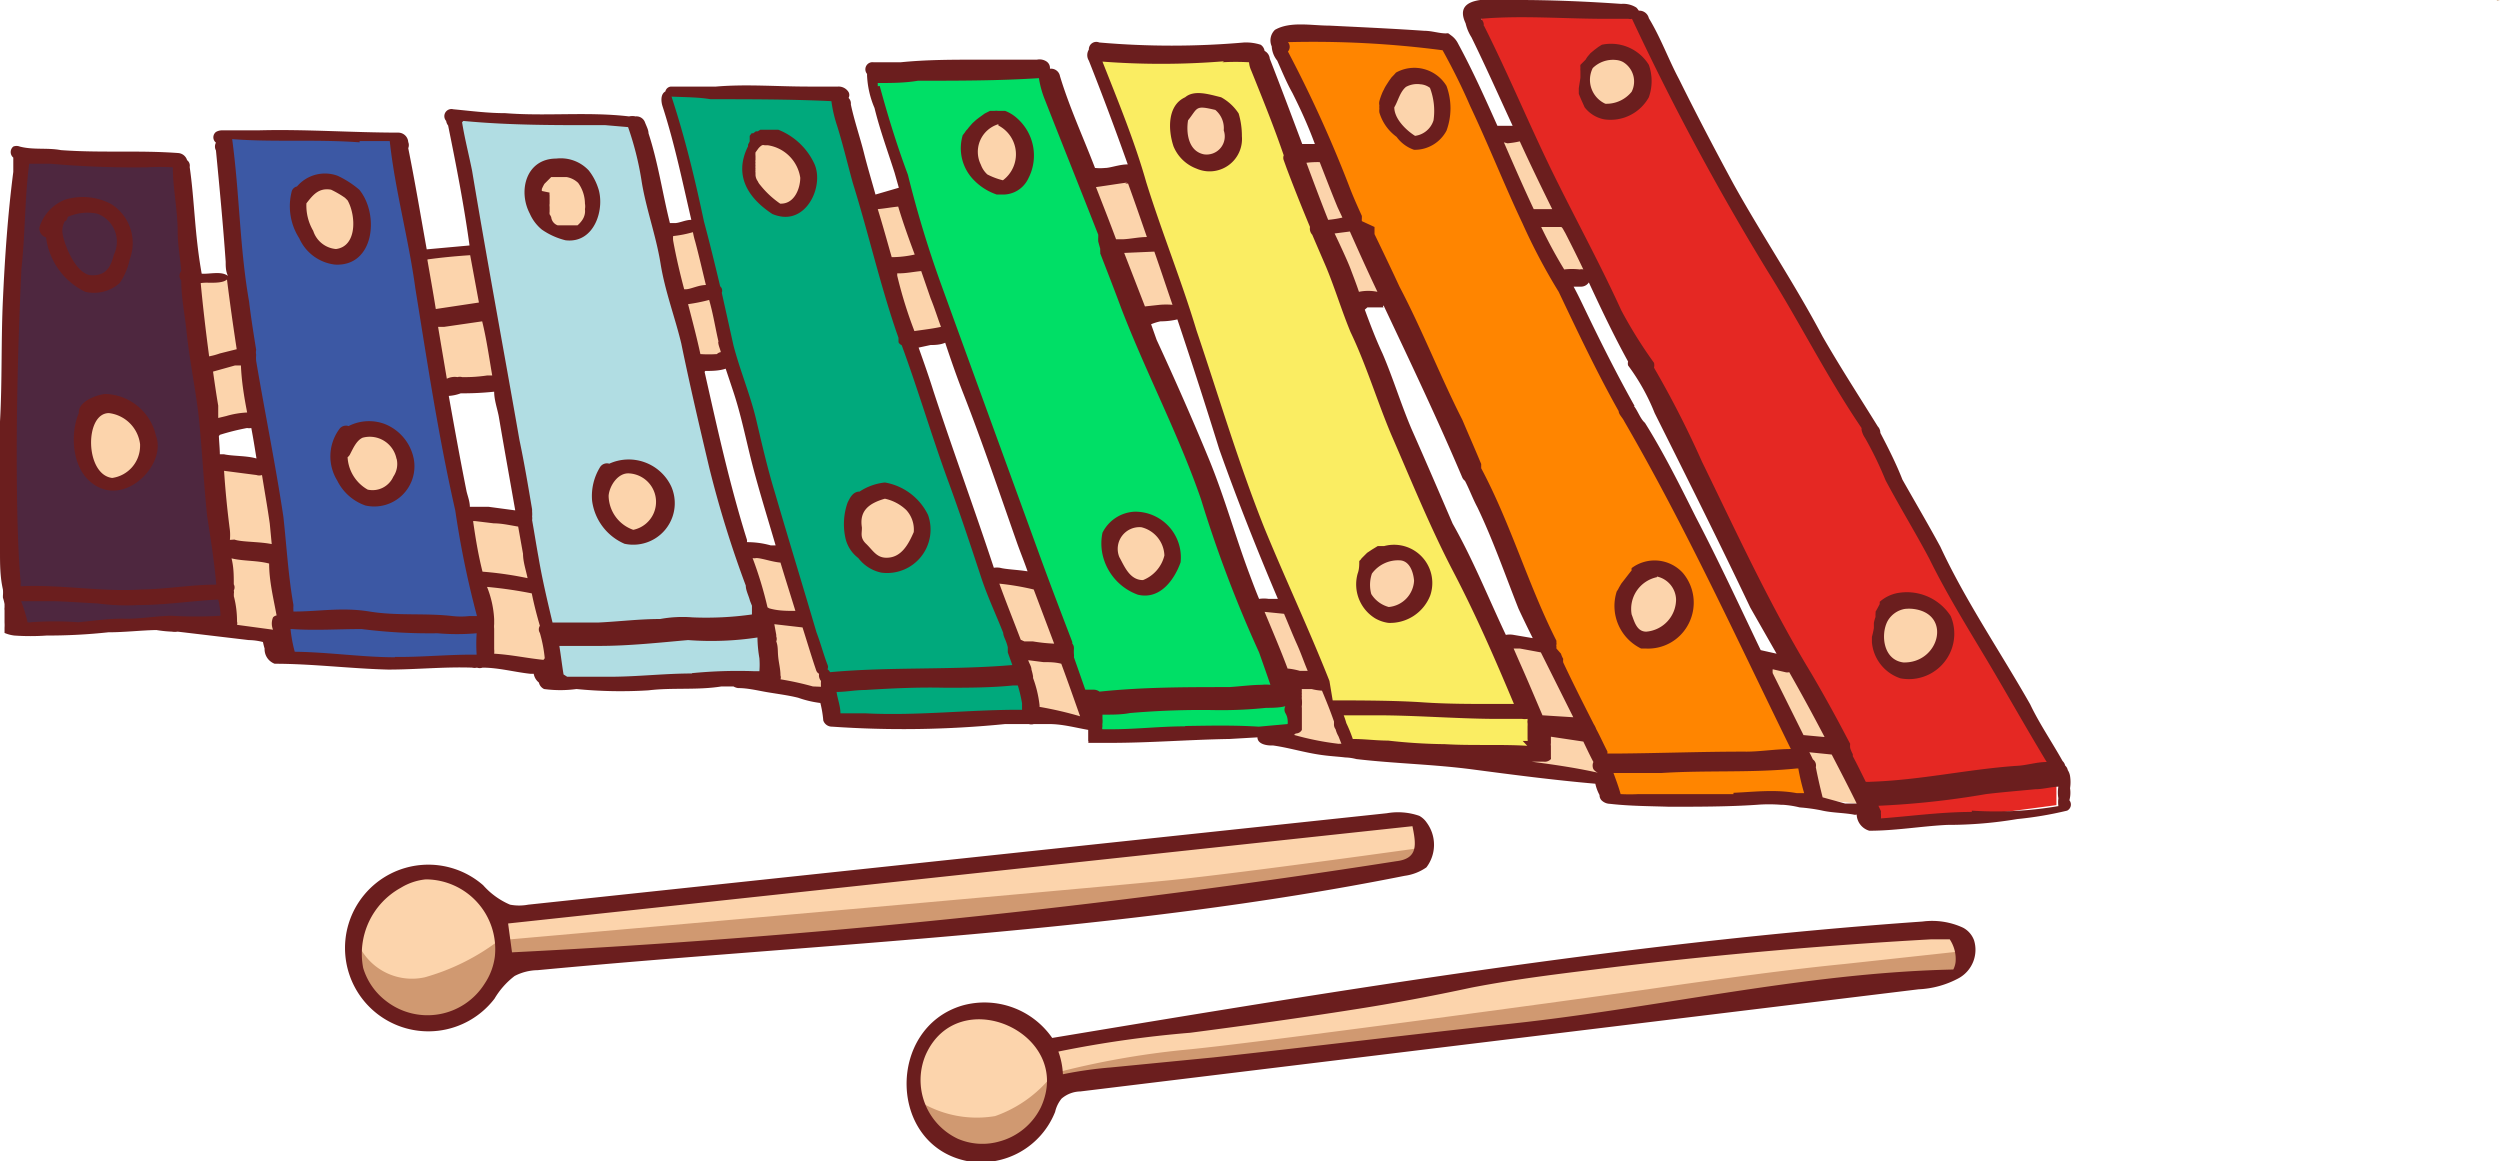 <svg xmlns="http://www.w3.org/2000/svg" viewBox="0 0 77.1 35.81"><defs><style>.cls-1{fill:#fcd4ac;}.cls-2{fill:#e52823;}.cls-3{fill:#ff8500;}.cls-4{fill:#faed62;}.cls-5{fill:#00df66;}.cls-6{fill:#00a97c;}.cls-7{fill:#b1dde3;}.cls-8{fill:#3c58a4;}.cls-9{fill:#4e273f;}.cls-10{fill:#b27e4c;}.cls-11{fill:#ceba9e;}.cls-12{fill:#6b1e1e;}.cls-13{fill:#d09971;}</style></defs><g id="Layer_2" data-name="Layer 2"><g id="Card"><path class="cls-1" d="M3.22,17.62l3.85,1.77,8.59,1s6.42.41,7.32.51,2.46.5,2.46.5,5.95.45,6.74.57a13.5,13.5,0,0,0,2.18.25c.71,0,4.82.24,5,.29s.41.45,1.24.54,6.72.81,7.67.81,6.75.62,7.32.72,2,.23,2,.23l-2.35-4.53s-8-.56-8.75-.59-8.94-1.16-8.94-1.16L23,16.9,12.86,15.47,5.19,14.11a2.52,2.52,0,0,1,1.64-.87c1.23-.23,6.4-1.29,7-1.36L23.12,11,31.81,10l5.53-.53L44.77,9l5.38-.69L47.47,3.84s-5.2,1-6.14.92-8.11.76-8.11.76l-7.13.85-7,.79-6.83.64-6.79.94Z"/><path class="cls-2" d="M45.67.53A9,9,0,0,1,47.89.3c1.64,0,2.63,0,2.63,0s3.49,7,4.3,8,5.06,9,5.06,9l3.54,6.25v1.28s-4.72.64-5.09.62a1.19,1.19,0,0,1-.55-.12l-.4-1.07-3.89-7.17s-6.63-13.39-7-14.19S45.67.53,45.67.53Z"/><path class="cls-3" d="M55.57,23.15l.22,1,.08.61s-4.52-.1-5.16-.07-1,0-1,0S48.67,21.61,48.3,21s-4.87-11-5.36-11.7-3.14-7-3.24-7.23-.3-1-.3-1a28.3,28.3,0,0,1,2.85,0l2.43.22s3.25,6.82,3.5,7.24,3.75,7.59,4.19,8.2S55.57,23.15,55.57,23.15Z"/><path class="cls-4" d="M47.59,23.26H44.68c-.64,0-3.14-.23-3.14-.23l-1-2.39s-1.68-4.38-1.94-4.87-2.78-7.83-3-8.61-1.9-5.47-1.9-5.47,2.29.08,3.14,0a10.16,10.16,0,0,1,1.77,0s2.77,6.85,3,7.55,5.62,12.67,5.62,12.67Z"/><path class="cls-5" d="M33.87,22.77l3.47-.19,2.55-.19-.27-1.31s-1.88-5.14-2.26-5.89-2.72-6.85-2.72-6.85L32.24,2.4l-.3-.3-5.07.3A14.31,14.31,0,0,0,27.52,5c.35.75,2.84,8.44,3.36,9.41s1.81,5,2.15,5.82S33.87,22.77,33.87,22.77Z"/><path class="cls-6" d="M25.55,21.1l.19,1.08s2.17.06,3.53,0S31.73,22,31.73,22l-.16-1.16s-1.33-4-1.64-4.69-2.36-7-2.51-7.5-1.65-5.75-1.65-5.75l-5.2.06s.64,3,.81,3.45,1.86,7,2,7.47,1.74,6.08,1.92,6.36A2.63,2.63,0,0,1,25.55,21.1Z"/><path class="cls-7" d="M23.83,20.86s-.36-2.2-.36-2.2-1.87-6.73-2.08-7.43-1.84-7.5-1.84-7.5L16,3.6c-.54,0-1.91-.07-1.91-.07s.28,2.2.44,3,1.25,6.7,1.42,7.42.66,4.53.87,5.17.36,2,.38,1.93,2.12.24,2.72.18S23.83,20.86,23.83,20.86Z"/><path class="cls-8" d="M14.89,20.47,15,18.85s-.78-3.65-.89-4.25-1.2-6.36-1.27-7.13-.59-3.31-.59-3.31H6.81S6.94,5.64,7,6.3a48.94,48.94,0,0,0,.62,5.11c.27.8.82,4.67,1,5.62a16.14,16.14,0,0,1,.2,2,4.22,4.22,0,0,0,0,.64s.19.53.19.53l3.75.28C13.4,20.57,14.89,20.47,14.89,20.47Z"/><path class="cls-9" d="M7.07,19.39a19.39,19.39,0,0,0-.24-2.19C6.68,16.56,6,10.12,6,9.35S5.54,5,5.54,5,2.4,5,1.86,4.9a8.52,8.52,0,0,0-1.2,0S.39,10.32.32,11.36s0,5.49,0,6.13a10.43,10.43,0,0,0,.32,1.69l.35.33s2.8-.25,3.86-.22Z"/><polygon class="cls-10" points="44.04 3.19 44.03 3.19 43.92 3.2 44.03 3.19 44.03 3.19 44.03 3.19 44.04 3.19"/><polygon class="cls-10" points="36.49 3.84 36.49 3.85 36.49 3.85 36.49 3.84"/><polygon class="cls-10" points="36.49 3.84 36.49 3.85 36.59 3.85 36.54 3.84 36.49 3.84"/><polygon class="cls-10" points="77 0 77 0.01 77 0.01 77 0"/><polygon class="cls-10" points="77.01 0 77 0.01 77.1 0 77.05 0 77.01 0"/><path class="cls-11" d="M75.13,16.66l0,0h0Z"/><path class="cls-11" d="M68.28,13.52a0,0,0,0,0,0,0h0Z"/><polygon class="cls-10" points="77 0 77 0.01 77 0.01 77 0"/><polygon class="cls-10" points="77.01 0 77 0.01 77.1 0 77.05 0 77.01 0"/><path class="cls-1" d="M2.81,12.63c-.39.4-.25,2.35.6,2.31s1.39-.72,1.07-1.46S3.31,12.12,2.81,12.63Z"/><path class="cls-1" d="M10.5,13.91c-.05.51.06,1.74,1,1.55s1.44-1.89.44-2.1S10.53,13.63,10.5,13.91Z"/><path class="cls-1" d="M9.18,6.08c-.37.55.57,2,1.31,1.83s.68-1.71.23-2A1.25,1.25,0,0,0,9.18,6.08Z"/><path class="cls-1" d="M16.63,5.46c-.23.45.49,2,1.14,1.7s.51-1.77,0-1.89S16.87,5,16.63,5.46Z"/><path class="cls-1" d="M18.94,14.6c-.58.65-.13,2.28.84,2s1-1.74.35-2S19.22,14.29,18.94,14.6Z"/><path class="cls-1" d="M26.34,15.74c-.14.5,0,1.67,1,1.66s1.63-.82,1-1.56-.93-.86-1.46-.6S26.34,15.74,26.34,15.74Z"/><path class="cls-1" d="M23,5.26c.15.5.71,1.43,1.42,1.11s.95-1,.49-1.48-.71-.86-1.27-.65S23,5.26,23,5.26Z"/><path class="cls-1" d="M29.88,4.84c.08.61.52,1.2,1.18.93s.56-2.2,0-2.11S29.82,4.44,29.88,4.84Z"/><path class="cls-1" d="M36.37,3.57c-.09.6.24,1.56.82,1.53a1,1,0,0,0,.89-1.26c-.23-.55-1.21-1-1.46-.65Z"/><path class="cls-1" d="M42.76,3.2c0,.44.43,1.49,1.16,1.16a1.22,1.22,0,0,0,.42-1.77c-.37-.35-.64-.19-1.11-.07S42.76,3.2,42.76,3.2Z"/><path class="cls-1" d="M48.83,2.29a.88.88,0,0,0,1,1.11A.92.92,0,0,0,50.48,2a1,1,0,0,0-1.19-.32A.7.7,0,0,0,48.83,2.29Z"/><path class="cls-1" d="M57.94,19.31c-.12.44-.16,1.35.82,1.33s1.56-.84,1.19-1.49a1.29,1.29,0,0,0-1.6-.47A.84.84,0,0,0,57.94,19.31Z"/><path class="cls-1" d="M50,18.73s0,1.23.81,1.09,1.47-1.3,1.15-1.81a.86.86,0,0,0-1.29-.21A2.14,2.14,0,0,0,50,18.73Z"/><path class="cls-1" d="M42.09,18.29c.16.4.69,1.08,1.36.58s.56-1.88-.39-1.8S42.09,18.29,42.09,18.29Z"/><path class="cls-1" d="M34.29,17.15c.25.4.52,1.15,1.21.91s.82-2-.08-2S34.29,17.15,34.29,17.15Z"/><path class="cls-12" d="M1.42,7.32A2.17,2.17,0,0,0,2.63,9a1.19,1.19,0,0,0,1.06-.27A2,2,0,0,0,4,8,1.42,1.42,0,0,0,3.44,6.3,1.87,1.87,0,0,0,2,6.16,1.34,1.34,0,0,0,1.22,7,.28.28,0,0,0,1.42,7.32Zm.6-.5a.21.21,0,0,0,.07-.13A1.49,1.49,0,0,1,3,6.59a.92.92,0,0,1,.51,1.27c-.09.35-.22.64-.68.63S2,7.62,1.93,7.21A.6.6,0,0,1,2,6.82Z"/><path class="cls-12" d="M2.43,12.74c-.29.67-.23,1.95.69,2.32s2-.79,1.69-1.62a1.65,1.65,0,0,0-1.57-1.29C2.92,12.19,2.41,12.4,2.43,12.74Zm1.89,1a1,1,0,0,1-.86,1c-.84-.1-.86-2-.1-2A1.1,1.1,0,0,1,4.32,13.7Z"/><path class="cls-12" d="M10.33,8.16c1.21.07,1.38-1.54.75-2.31a2.94,2.94,0,0,0-.67-.43,1.13,1.13,0,0,0-1.25.33A.22.22,0,0,0,9,5.89a1.83,1.83,0,0,0,.23,1.46A1.38,1.38,0,0,0,10.33,8.16ZM9.45,6.27c.19-.24.37-.49.76-.42a3,3,0,0,1,.43.25l.08.08c.26.46.3,1.42-.36,1.5a.81.81,0,0,1-.7-.56A1.54,1.54,0,0,1,9.45,6.27Z"/><path class="cls-12" d="M10.75,13.14a.25.25,0,0,0-.29.1,1.42,1.42,0,0,0-.06,1.58,1.53,1.53,0,0,0,.87.77,1.24,1.24,0,0,0,1.49-1.44,1.46,1.46,0,0,0-.91-1.08A1.39,1.39,0,0,0,10.75,13.14Zm1.48,1a.69.69,0,0,1-.1.56.7.7,0,0,1-.79.4,1.22,1.22,0,0,1-.62-1A.25.25,0,0,0,10.8,14a0,0,0,0,1,0,0c.09-.17.19-.41.38-.5A.84.84,0,0,1,12.23,14.16Z"/><path class="cls-12" d="M16.71,7.08a2.19,2.19,0,0,0,.73.33h0c.91.11,1.23-1,1-1.63a1.75,1.75,0,0,0-.28-.52,1.18,1.18,0,0,0-1-.37c-.94,0-1.19,1-.82,1.7A1.32,1.32,0,0,0,16.71,7.08Zm0-1.19s0,0,0-.06l0,0a1.19,1.19,0,0,1,.08-.16l0,0v0L17,5.46l.09,0h.26l.12,0a.69.69,0,0,1,.36.18,1.11,1.11,0,0,1,.21.64v0h0a.48.48,0,0,1,0,.17.5.5,0,0,1,0,.12.51.51,0,0,1-.1.24.86.86,0,0,1-.13.14l0,0-.06,0-.06,0h-.32l-.06,0-.05,0-.06,0,0,0,0,0A.3.3,0,0,1,17,6.7a.41.41,0,0,0-.05-.09h0a.3.3,0,0,1,0-.08l0-.06h0l0-.09a.36.36,0,0,1,0-.1l0-.12s0-.09,0-.14a.21.21,0,0,1,0-.08Z"/><path class="cls-12" d="M18.26,15.44a1.68,1.68,0,0,0,1,1.33A1.28,1.28,0,0,0,20.7,15a1.45,1.45,0,0,0-1.91-.7.25.25,0,0,0-.28.1A1.7,1.7,0,0,0,18.26,15.44Zm1.15-.84a.88.88,0,0,1,.12,1.74,1.13,1.13,0,0,1-.76-1.05C18.79,15,19.05,14.57,19.41,14.6Z"/><polygon class="cls-12" points="23.06 4.46 23.06 4.46 23.06 4.45 23.06 4.46"/><polygon class="cls-12" points="22.97 4.59 22.97 4.59 22.97 4.59 22.97 4.59"/><polygon class="cls-12" points="23.53 4.06 23.53 4.06 23.54 4.06 23.53 4.06"/><polygon class="cls-12" points="23.44 4.1 23.44 4.1 23.44 4.1 23.44 4.1 23.44 4.1"/><path class="cls-12" d="M23.82,6.6a1.15,1.15,0,0,0,.29.08c.83.11,1.3-1,1-1.64A2.06,2.06,0,0,0,24,4h-.26l-.1,0-.1,0h0l-.09,0h0l-.08.05-.06,0h0l-.08.06-.05,0h0l0,0h0l-.06.08h0l0,.06,0,.05h0l0,.06h0l0,0h0l-.05.1,0,.05C22.58,5.49,23.18,6.18,23.82,6.6ZM23.3,5.4s0-.05,0-.08a.13.13,0,0,1,0-.06.14.14,0,0,1,0-.06.28.28,0,0,1,0-.09.34.34,0,0,1,0-.1.19.19,0,0,1,0-.08h0l0-.12a.54.54,0,0,1,0-.11l.08-.11a.43.43,0,0,1,.12-.11h0a.12.12,0,0,1,.08,0h.1a1.19,1.19,0,0,1,1,1c0,.33-.18.82-.62.8a2.83,2.83,0,0,1-.62-.58l0,0a.41.41,0,0,1-.07-.11A.36.36,0,0,1,23.3,5.4Z"/><path class="cls-12" d="M23.27,5.26Z"/><polygon class="cls-12" points="23.44 4.1 23.44 4.1 23.44 4.1 23.44 4.1"/><path class="cls-12" d="M26.47,17.21a1.2,1.2,0,0,0,.71.45,1.34,1.34,0,0,0,1.44-1.78,1.82,1.82,0,0,0-1.33-1,1.74,1.74,0,0,0-.78.28c-.21,0-.3.2-.37.34a2,2,0,0,0-.07,1.08A1.06,1.06,0,0,0,26.47,17.21Zm.82-1.83a1.37,1.37,0,0,1,.66.35.89.89,0,0,1,.23.68c-.15.34-.37.8-.85.79-.3,0-.42-.24-.62-.43s-.12-.34-.13-.51C26.5,15.75,26.8,15.52,27.29,15.38Z"/><path class="cls-12" d="M30.74,6l.17,0a.86.86,0,0,0,.8-.49,1.53,1.53,0,0,0-.34-1.86A1.18,1.18,0,0,0,31,3.42h-.21a.5.5,0,0,0-.13,0l-.13,0h0l-.16.08h0l-.18.13-.09.07-.11.1h0c-.05.06-.11.12-.15.18a.39.39,0,0,0-.08.1l-.07.09a1.4,1.4,0,0,0,.36,1.4A1.77,1.77,0,0,0,30.74,6Zm.05-2.13a1,1,0,0,1,.14,1.69,2.15,2.15,0,0,1-.48-.18.75.75,0,0,1-.2-.3A.89.89,0,0,1,30.79,3.83Z"/><polygon class="cls-12" points="30.38 3.57 30.38 3.57 30.39 3.57 30.38 3.57"/><path class="cls-12" d="M35.09,18.34c.7.17,1.14-.49,1.32-1A1.41,1.41,0,0,0,35,15.78a1.17,1.17,0,0,0-1,.65,1.62,1.62,0,0,0,0,.66A1.71,1.71,0,0,0,35.09,18.34Zm.11-2.08a.93.93,0,0,1,.71.87,1.09,1.09,0,0,1-.66.76c-.41,0-.57-.42-.73-.71A.67.67,0,0,1,35.2,16.26Z"/><path class="cls-12" d="M36.9,5.2a1,1,0,0,0,1.4-1,2.42,2.42,0,0,0-.1-.7A1.51,1.51,0,0,0,37.66,3c-.37-.09-.83-.24-1.11,0-.55.25-.53,1-.36,1.51A1.23,1.23,0,0,0,36.9,5.2Zm-.26-1.49c.31-.39.21-.47.84-.32a.73.73,0,0,1,.26.63.56.56,0,0,1-.61.74C36.63,4.66,36.58,4.06,36.64,3.71Z"/><polygon class="cls-12" points="42.63 2.91 42.63 2.91 42.63 2.91 42.63 2.91"/><path class="cls-12" d="M43.61,4.62a1.11,1.11,0,0,0,1-.59,2,2,0,0,0,0-1.38,1.16,1.16,0,0,0-1.56-.41h0a1.66,1.66,0,0,1-.13.14h0l-.08.11-.09.14s-.05.08-.07.13a1,1,0,0,0-.07.15h0a1.72,1.72,0,0,0-.07.21.31.31,0,0,0,0,.13.44.44,0,0,0,0,.1.49.49,0,0,0,0,.12,1.43,1.43,0,0,0,.53.75A1.11,1.11,0,0,0,43.61,4.62Zm-.25-1.94a.72.72,0,0,1,.45-.08.54.54,0,0,1,.29.11,2,2,0,0,1,.11,1,.69.69,0,0,1-.57.48C43.34,4,43,3.65,43,3.31,43.12,3.11,43.17,2.84,43.36,2.68Z"/><polygon class="cls-12" points="42.62 2.93 42.62 2.93 42.62 2.93 42.62 2.93"/><path class="cls-12" d="M48.69,2.72l0,.17c.05.14.12.28.18.42a1,1,0,0,0,.6.37A1.35,1.35,0,0,0,50.85,3a1.5,1.5,0,0,0,0-1,1.37,1.37,0,0,0-1.45-.62l-.11.07-.12.09-.12.1L49,1.7h0a.71.71,0,0,0-.1.14L48.74,2h0a.36.36,0,0,0,0,.09.36.36,0,0,0,0,.09v0c0,.07,0,.15,0,.22Zm.43-.62a.89.89,0,0,1,.72-.25.56.56,0,0,1,.21.06.7.7,0,0,1,.27.92,1,1,0,0,1-.81.37A.81.81,0,0,1,49.12,2.1Z"/><polygon class="cls-12" points="48.96 1.69 48.96 1.69 48.96 1.69 48.96 1.69"/><polygon class="cls-12" points="42.54 16.9 42.54 16.9 42.54 16.9 42.54 16.9"/><polygon class="cls-12" points="42.11 17.15 42.11 17.15 42.12 17.14 42.11 17.15"/><path class="cls-12" d="M42.41,19.07a1.11,1.11,0,0,0,.41.14,1.33,1.33,0,0,0,1.29-.85,1.18,1.18,0,0,0-1.42-1.52h0l-.1,0h0l-.1,0h0l-.18.11-.15.1,0,0,0,0-.08.08-.09.09a.27.27,0,0,1-.07.08c0,.12,0,.26-.05.39A1.23,1.23,0,0,0,42.41,19.07Zm-.1-1.38a1,1,0,0,1,.84-.41h0c.33,0,.44.38.46.63a.86.86,0,0,1-.78.81.91.91,0,0,1-.54-.4A1.07,1.07,0,0,1,42.31,17.69Z"/><polygon class="cls-12" points="42.44 16.94 42.44 16.94 42.44 16.94 42.44 16.94"/><polygon class="cls-12" points="42.44 16.95 42.44 16.95 42.44 16.95 42.44 16.95 42.44 16.95"/><path class="cls-12" d="M50.61,20l.13,0a1.4,1.4,0,0,0,1.35-.79,1.42,1.42,0,0,0-.19-1.54,1.18,1.18,0,0,0-1.58-.15l0,0s0,0,0,0h0s0,0,0,0h0s0,0,0,0h0a.18.18,0,0,0,0,.07l-.08.1L50,18l-.07.12h0a.75.75,0,0,1-.07.12A1.46,1.46,0,0,0,50.61,20Zm.49-2.22h0a.75.75,0,0,1,.59.7,1,1,0,0,1-.92,1c-.3,0-.37-.33-.45-.53A1,1,0,0,1,51.1,17.8Z"/><path class="cls-12" d="M58.61,20.92h0A1.4,1.4,0,0,0,60.16,19a1.61,1.61,0,0,0-1.58-.72,1.15,1.15,0,0,0-.61.28l0,.07-.08.15-.05.09h0a.11.11,0,0,1,0,.06l0,.1a1.21,1.21,0,0,0-.05.18c0,.05,0,.11,0,.16a2.61,2.61,0,0,1-.06.27h0s0,.08,0,.11v.06A1.29,1.29,0,0,0,58.61,20.92Zm-.4-1.76a.76.76,0,0,1,.53-.38,1.14,1.14,0,0,1,.27,0c1.2.15.8,1.68-.31,1.65C58.07,20.35,58,19.56,58.21,19.16Z"/><polygon class="cls-12" points="25.12 20.65 25.12 20.64 25.11 20.63 25.12 20.65"/><path class="cls-12" d="M33.54,22.58v0h0Z"/><polygon class="cls-12" points="47.8 23.34 47.8 23.34 47.8 23.34 47.8 23.34 47.81 23.34 47.8 23.34 47.81 23.34 47.8 23.34"/><path class="cls-12" d="M47.81,23.34Z"/><polygon class="cls-12" points="47.79 23.35 47.79 23.35 47.79 23.35 47.79 23.35"/><polygon class="cls-12" points="48.14 20.32 48.14 20.32 48.14 20.32 48.14 20.32"/><polygon class="cls-12" points="57.94 24.98 57.94 24.98 57.94 24.99 57.94 24.98"/><path class="cls-12" d="M63.84,24.31a1.2,1.2,0,0,0,0-.38.48.48,0,0,0-.07-.18.25.25,0,0,0-.08-.14.29.29,0,0,0-.08-.14v0c-.33-.59-.72-1.16-1-1.75-.92-1.62-2-3.2-2.77-4.86-.38-.7-.78-1.38-1.17-2.07-.19-.49-.45-1-.68-1.44a.29.29,0,0,0-.08-.2c-.57-.92-1.16-1.83-1.7-2.77-.84-1.59-1.86-3.11-2.74-4.69-.58-1.07-1.15-2.16-1.69-3.25-.33-.62-.56-1.27-.93-1.88a.3.3,0,0,0-.32-.23.23.23,0,0,0-.07-.1A.76.76,0,0,0,50,.12C49,.05,47.9,0,46.84,0c-.6,0-2.09-.23-1.64.72h0a1.36,1.36,0,0,0,.18.43c.44.9.85,1.82,1.27,2.73l-.27,0h-.2c-.38-.85-.76-1.7-1.21-2.53a.68.68,0,0,0-.22-.26s0,0,0,0,0,0-.08-.06h0a.15.15,0,0,0-.07,0c-.22,0-.44-.08-.67-.08C42.92.88,42,.84,41,.79c-.55,0-1.21-.14-1.68.13a.45.45,0,0,0-.1.51s0,0,0,0a.76.76,0,0,0,.17.44c.15.34.29.68.47,1,.26.52.48,1,.69,1.57l-.39,0c-.33-.88-.66-1.76-1-2.63a.3.3,0,0,0-.16-.24.28.28,0,0,0-.12-.19,1.5,1.5,0,0,0-.51-.07,25.68,25.68,0,0,1-4.47,0,.23.23,0,0,0-.32.22.32.32,0,0,0,0,.34c.42,1.06.82,2.13,1.2,3.2-.26,0-.54.11-.7.11a1.62,1.62,0,0,1-.31,0c-.36-.94-.79-1.87-1.08-2.83a.28.28,0,0,0-.31-.23.24.24,0,0,0-.1-.22.39.39,0,0,0-.3-.06c-.6,0-1.21,0-1.8,0-.8,0-1.61,0-2.4.08l-.84,0a.22.22,0,0,0-.2.36s0,0,0,.05a2.86,2.86,0,0,0,.23,1c.16.66.4,1.31.62,2l.13.46L27,6c-.12-.43-.25-.86-.36-1.3s-.3-1-.4-1.48a.24.24,0,0,0-.07-.2.19.19,0,0,0,0-.18.36.36,0,0,0-.33-.17l-.89,0c-1,0-1.92-.08-2.87,0-.46,0-.92,0-1.38,0a.19.19,0,0,0-.18.15c-.15.08-.14.31-.08.48.37,1.15.61,2.32.88,3.48-.17,0-.35.09-.49.1h-.17c-.23-.92-.36-1.85-.66-2.77,0-.11-.07-.23-.11-.34a.28.28,0,0,0-.29-.18.44.44,0,0,0-.2,0c-1.27-.15-2.55,0-3.82-.1-.54,0-1.07-.07-1.6-.12a.22.22,0,0,0-.22.36.28.28,0,0,0,.06.14c.25,1.23.49,2.46.66,3.7l-1.32.12c-.18-1-.36-2.08-.57-3.12a.25.25,0,0,0,0-.19,0,0,0,0,0,0,0,.31.31,0,0,0-.3-.29c-1.44,0-2.89-.11-4.33-.07-.35,0-.74,0-1.1,0a.37.37,0,0,0-.2.05.21.21,0,0,0,0,.33.25.25,0,0,0,0,.24c.11,1.14.22,2.29.3,3.43,0,.15,0,.29.07.44-.2-.16-.57-.05-.81-.07C6,7.21,6,6.18,5.85,5.15a.21.21,0,0,0-.08-.21.31.31,0,0,0-.27-.22c-1.21-.09-2.4,0-3.62-.09-.42-.08-.85,0-1.27-.11a.27.27,0,0,0-.2,0,.22.22,0,0,0,0,.34c0,.15,0,.32,0,.44C.24,6.62.15,7.93.09,9.24S.07,11.77,0,13s0,2.63,0,4c0,.39,0,.78.09,1.18v0h0a1.06,1.06,0,0,1,0,.19h0v0h0l0,.06h0a1.46,1.46,0,0,1,.05.2s0,.06,0,.1a.32.32,0,0,0,0,.09c0,.08,0,.16,0,.24l0,.14h0a1.24,1.24,0,0,1,0,.16v0h0v0l0,.16a1.11,1.11,0,0,0,.3.08,7.18,7.18,0,0,0,1,0,17.28,17.28,0,0,0,1.9-.1c.5,0,1-.06,1.48-.07a3.91,3.91,0,0,0,.48.05.57.57,0,0,0,.18,0l2.19.26a1.85,1.85,0,0,1,.44.06,1.94,1.94,0,0,0,.05.2.48.48,0,0,0,.31.47c1.15,0,2.34.15,3.5.18.87,0,1.72-.09,2.59-.06a.33.33,0,0,0,.15,0,.25.25,0,0,0,.17,0c.5,0,1,.14,1.48.19,0,0,.07,0,.1,0v0a.44.44,0,0,0,.16.27.29.29,0,0,0,.16.2,3.73,3.73,0,0,0,1,0A13.94,13.94,0,0,0,20,21.29c.74-.09,1.51,0,2.25-.12h.37a.39.39,0,0,0,.14.05c.29,0,.58.07.86.12s.69.1,1,.18a3.2,3.2,0,0,0,.68.16,3.38,3.38,0,0,1,.09.54.28.28,0,0,0,.27.19A31.81,31.81,0,0,0,31,22.33l.73,0a.25.25,0,0,0,.15,0c.16,0,.32,0,.48,0,.4,0,.8.11,1.2.18l0,.08s0,0,0,.06,0,0,0,0v0l0,.11s0,.06,0,.09a.06.06,0,0,1,0,.06h0v0h0v0h.68c1.23,0,2.45-.1,3.68-.12l.86-.05c0,.21.29.26.48.25.42.06.8.17,1.23.25s.66.08,1,.12c0,0,0,0,0,0a1.53,1.53,0,0,1,.34.05c1.2.14,2.38.16,3.59.32s2.51.33,3.78.44h0a1.33,1.33,0,0,0,.13.35.23.23,0,0,0,.06.16.38.38,0,0,0,.26.11c.61.07,1.21.07,1.82.09.87,0,1.84,0,2.71-.06a4.71,4.71,0,0,1,.75,0l.06,0a3,3,0,0,1,.51.08,5.47,5.47,0,0,1,.66.09c.34.08.65.07,1,.13a.16.16,0,0,0,.1,0l0,0a.54.54,0,0,0,.39.5c.81,0,1.6-.14,2.4-.18a12.85,12.85,0,0,0,2.16-.18A11.21,11.21,0,0,0,63.75,25a.21.21,0,0,0,.07-.32A.87.87,0,0,0,63.84,24.31ZM45.67.58s0,0,0,0c1.23-.11,2.56,0,3.82,0l.73,0a.2.2,0,0,0,.11,0,79.68,79.68,0,0,0,4.2,7.81c1,1.6,1.82,3.25,2.88,4.81,0,0,0,0,0,.05a.66.66,0,0,0,.11.26,11.1,11.1,0,0,1,.63,1.3c.43.81.92,1.61,1.35,2.42.49,1,1.1,2,1.7,3s1.26,2.18,1.92,3.27c-.32,0-.63.11-.95.12-1.53.11-2.94.44-4.49.49a.65.65,0,0,1-.14,0c-.13-.26-.26-.53-.4-.79h0a.08.08,0,0,1,0,0l0-.06a1.08,1.08,0,0,1-.08-.19h0a.5.5,0,0,1,0-.13l0,0-.07-.13,0,0h0c-.36-.69-.74-1.38-1.14-2.06-1.28-2.11-2.29-4.32-3.36-6.51a30.44,30.44,0,0,0-1.48-2.9.34.34,0,0,0,0-.15A14,14,0,0,1,50,9.57c-.66-1.45-1.43-2.85-2.13-4.28s-1.35-3-2.11-4.51A.24.24,0,0,0,45.67.58Zm9,20.18a.61.61,0,0,1,0-.12l.39.09a.23.23,0,0,0,.12,0c.37.65.73,1.31,1.09,2l-.65-.06Zm-4.26-8.24a0,0,0,0,1,0,0c-.56-1-1.06-2-1.54-3-.11-.23-.22-.46-.34-.68h.21A.29.29,0,0,0,49,8.71c.38.82.77,1.64,1.21,2.44a.25.25,0,0,0,0,.12,6.47,6.47,0,0,1,.82,1.47c1,2,2,4,2.95,6l.81,1.42-.49-.11c-.66-1.38-1.3-2.76-2-4.1-.5-1-1-2-1.57-2.91C50.59,12.92,50.52,12.69,50.39,12.52ZM48.27,7.18c.19.37.38.75.56,1.13a.22.22,0,0,0-.11,0,2,2,0,0,0-.48,0A14.73,14.73,0,0,1,47.53,7c.21,0,.41,0,.61,0C48.18,7,48.22,7.1,48.27,7.18ZM46.49,4.42a2.71,2.71,0,0,0,.38-.06c.32.7.66,1.4,1,2.09l-.34,0-.23,0c-.32-.68-.62-1.37-.92-2.06ZM39.72,1.59a.22.22,0,0,0,0-.29h0a30.64,30.64,0,0,1,4.77.25c.31.56.6,1.14.85,1.72.59,1.25,1.06,2.45,1.61,3.61A18.45,18.45,0,0,0,48.07,9c.59,1.24,1.17,2.47,1.85,3.68h0c0,.1.12.2.17.31,1.91,3.29,3.48,6.73,5.14,10.11-.48,0-1,.09-1.44.08-1.32,0-2.63.05-3.95.06h-.27a.15.15,0,0,0,0-.07c-.12-.23-.22-.46-.34-.68v0a.8.8,0,0,0-.08-.16h0c-.32-.63-.64-1.26-.94-1.9h0l0,0a.37.37,0,0,1,0-.11.77.77,0,0,1-.07-.16L48,20h0l0-.07h0a.08.08,0,0,1,0-.05h0a.14.14,0,0,0,0-.06l0-.06h0c-.88-1.74-1.4-3.59-2.32-5.32,0,0,0,0,0-.06l0-.07c-.19-.46-.39-.91-.58-1.36-.69-1.36-1.23-2.76-1.94-4.11h0c-.25-.54-.51-1.08-.77-1.62,0,0,0,0,0-.08s0-.07,0-.11V7L42,6.82a.41.41,0,0,1,0-.09l0-.07a0,0,0,0,1,0,0h0c-.14-.31-.28-.62-.4-.94A39,39,0,0,0,39.72,1.59ZM40,21.82Zm-.29-1.2c-.22-.59-.47-1.17-.71-1.75h0l.6.06c.13.3.25.61.39.92s.22.56.34.84h0l-.24,0A2.21,2.21,0,0,0,39.74,20.62ZM35.6,7.76c.19.54.37,1.09.56,1.64a2.42,2.42,0,0,0-.39,0l-.46.05-.64-1.65Zm.19,2.15a2.24,2.24,0,0,0,.52-.06q.67,2,1.29,4c.55,1.55,1.16,3.09,1.81,4.62l-.28,0a1,1,0,0,0-.3,0c-.1-.24-.19-.48-.28-.72-.45-1.19-.78-2.41-1.27-3.6s-1.05-2.46-1.61-3.67L35.5,10A1.55,1.55,0,0,1,35.79,9.91ZM47.1,23c-.84-.05-1.7,0-2.54-.05a17.13,17.13,0,0,1-1.75-.11c-.36,0-.73-.05-1.09-.05a4.19,4.19,0,0,0-.2-.49,2.25,2.25,0,0,0-.08-.24c.32,0,.64,0,1,0,1.2,0,2.4.1,3.59.11.3,0,.61,0,.91,0a.49.49,0,0,0,.17,0l0,.05s0,0,0,0v0h0a.19.19,0,0,0,0,.08.69.69,0,0,1,0,.1v0h0l0,.05h0a581766033169.87,581766033169.87,0,0,1,0,.12s0,0,0,.06,0,.06,0,.09l0,.08h0a0,0,0,0,0,0,0v0s0,0,0,0a.07.07,0,0,1,0,.05h-.15Zm.47-.94c-.24-.56-.46-1.09-.72-1.67L46.68,20l.19,0,.38.07.27.05,1,2ZM42.48,9a1.38,1.38,0,0,0-.57,0c-.08-.24-.17-.47-.26-.71s-.32-.73-.49-1.09l.47-.06C41.91,7.77,42.19,8.39,42.48,9Zm-.31.48c.15,0,.31,0,.44,0s0,0,.06-.06c.83,1.76,1.67,3.52,2.42,5.29a.27.27,0,0,0,.09.12c.14.27.24.55.38.81.48,1,.86,2.09,1.27,3.13.14.3.29.61.44.91l-.59-.1a.66.66,0,0,0-.24,0c-.54-1.14-1-2.3-1.64-3.43-.43-1-.83-1.93-1.26-2.9-.33-.77-.57-1.57-.9-2.34-.21-.45-.38-.9-.55-1.36ZM40.7,5c.18.46.36.93.55,1.39l.15.32a3.24,3.24,0,0,1-.44.07h0c-.23-.58-.45-1.17-.67-1.76A2.75,2.75,0,0,1,40.7,5Zm-3-3.08a7.48,7.48,0,0,1,.82,0h0a.77.77,0,0,0,.07.26c.35.87.7,1.73,1,2.61a.21.21,0,0,0,0,.15l0,0,.09.25c.23.61.47,1.21.72,1.81a.28.28,0,0,0,.07.24h0c.14.33.28.65.43,1,.27.65.47,1.32.75,2,.48,1,.81,2.1,1.25,3.15.61,1.4,1.2,2.86,1.92,4.24s1.29,2.7,1.87,4.08c-.21,0-.46,0-.61,0-.73,0-1.47,0-2.2-.05s-1.72-.06-2.57-.06l-.21,0L41,21c-.62-1.57-1.35-3.12-2-4.7-.8-2-1.41-4.07-2.1-6.11-.46-1.53-1.06-3-1.55-4.57C35,4.38,34.49,3.14,34,1.9h0A24,24,0,0,0,37.75,1.89Zm-3,3.74h.09c.2.55.39,1.1.58,1.65-.25,0-.5.06-.75.07h-.2c-.2-.54-.41-1.07-.62-1.61C34.16,5.72,34.46,5.67,34.76,5.63Zm-7.63-3s0-.06,0-.1c.41,0,.83,0,1.24-.07,1.23,0,2.5,0,3.73-.08a3,3,0,0,0,.19.68c.54,1.38,1.1,2.77,1.64,4.15l0,0,0,.08a.93.93,0,0,0,0,.13v0l.06.22,0,.08v0a.14.14,0,0,1,0,.06h0c.22.57.44,1.13.65,1.7.77,2,1.77,3.89,2.46,5.89a38.67,38.67,0,0,0,1.79,4.72c.12.34.24.68.35,1a1.22,1.22,0,0,0-.27,0c-.3,0-.68.05-1,.07-1.34,0-2.67,0-4,.14h0a.31.31,0,0,0-.19-.06h0l-.15,0h-.1l-.35-1h0v0a.36.36,0,0,0,0-.09h0a1.09,1.09,0,0,1,0-.17c0-.05,0-.1-.05-.16a.43.43,0,0,1,0-.05h0c-.36-.94-.72-1.88-1.06-2.82-1-2.75-2-5.49-3-8.25A33.71,33.71,0,0,1,28,5.39C27.66,4.48,27.38,3.57,27.13,2.65Zm4.41,17.07c-.22-.58-.45-1.15-.66-1.73a8.1,8.1,0,0,1,1.06.18l.63,1.67a5.3,5.3,0,0,1-.66-.07l-.26,0ZM28.7,9.2c.12.29.21.59.32.88-.27.06-.55.09-.82.13a13.47,13.47,0,0,1-.53-1.71.64.64,0,0,0,0-.07s0,0,.05,0c.24,0,.46-.05.69-.07C28.5,8.62,28.6,8.91,28.7,9.2Zm0,1.44c.11,0,.29,0,.45-.07.18.54.37,1.09.58,1.62.58,1.49,1.09,3,1.61,4.48.11.32.24.63.35.95-.31-.05-.67-.06-.85-.11a.63.63,0,0,0-.19,0c-.6-1.82-1.26-3.61-1.86-5.44-.14-.45-.3-.9-.46-1.35Zm-1-4.27c.15.5.33,1,.51,1.48a3.37,3.37,0,0,1-.64.08h-.07c-.14-.49-.28-1-.43-1.48C27.29,6.43,27.5,6.39,27.71,6.37Zm-5.8-3.31c1.23,0,2.49,0,3.74.06a4.14,4.14,0,0,0,.18.77c.18.58.32,1.17.48,1.75.48,1.54.83,3.09,1.35,4.61l.06.17s0,.08,0,.12.05.08.1.11c.5,1.36.9,2.72,1.4,4.1.37,1,.72,2.06,1.06,3.09.19.57.45,1.12.67,1.68l0,0c0,.08.05.17.08.25h0v0a1.39,1.39,0,0,1,.06.19l0,.1h0s0,0,0,.06l.14.39c-1.86.16-3.77.05-5.62.22a.34.34,0,0,0-.08-.09.16.16,0,0,0,0-.14c-.13-.34-.21-.66-.34-1-.42-1.43-.86-2.86-1.28-4.3-.23-.75-.4-1.5-.58-2.26s-.5-1.52-.7-2.29l-.36-1.62a.19.19,0,0,0,0-.13.18.18,0,0,0-.05-.07c-.16-.67-.32-1.33-.5-2-.27-1.28-.58-2.57-1-3.85C21.22,3,21.56,3,21.91,3.06Zm.25,7.48c0,.11.06.22.08.32a.2.2,0,0,0-.12.06,3.78,3.78,0,0,1-.51,0c-.11-.51-.24-1-.38-1.54a5.34,5.34,0,0,0,.65-.13C22,9.7,22.06,10.12,22.16,10.54Zm-.4.9c.18,0,.43,0,.63-.07l.22.66c.26.77.41,1.56.61,2.33s.47,1.64.71,2.46l-.15,0a2.67,2.67,0,0,0-.73-.1.14.14,0,0,1,0-.06c-.54-1.72-.92-3.46-1.31-5.19Zm1.92,7.29a12,12,0,0,0-.46-1.52.2.2,0,0,0,.11,0c.17,0,.49.12.75.14.15.5.31,1,.46,1.49-.27,0-.54,0-.81-.08ZM21.37,7.16a2.46,2.46,0,0,0,.07.29c.12.45.22.89.33,1.34-.22,0-.45.12-.6.13l-.07,0c-.13-.49-.25-1-.34-1.5a.57.57,0,0,1,0-.14A3.51,3.51,0,0,0,21.37,7.16ZM14.29,3.73c1.47.14,2.93.13,4.38.13l.7.06a9.38,9.38,0,0,1,.41,1.62c.13.86.45,1.71.59,2.58s.44,1.64.64,2.47c.26,1.27.56,2.55.86,3.82A33.09,33.09,0,0,0,23,18.06c0,.15.09.31.13.47l.06.15s0,0,0,.05l0,.1h0v0l0,.12h0v0s0,0,0,0,0,0,0,0h0v0a10.07,10.07,0,0,1-1.83.09,3.85,3.85,0,0,0-1,.05c-.65,0-1.28.08-1.93.11-.47,0-.93,0-1.39,0-.16-.67-.32-1.35-.43-2-.07-.38-.13-.77-.2-1.16h0a.36.36,0,0,0,0-.11.77.77,0,0,0,0-.15v-.07h0c-.12-.71-.24-1.43-.39-2.14-.48-2.75-1-5.54-1.46-8.3-.1-.5-.23-1-.31-1.5Zm.89,7.85-.16,0a4.67,4.67,0,0,1-.77.05.25.25,0,0,0-.14,0,.55.55,0,0,0-.33.05l-.27-1.6.19,0,1.17-.17C15,10.43,15.08,11,15.18,11.58Zm-1,.55a9.29,9.29,0,0,0,1.06-.05c0,.25.09.5.14.75.17,1,.34,1.94.51,2.91l-.82-.11-.25,0-.33,0c0-.16-.06-.31-.1-.47-.2-1-.38-2-.55-2.95A1.3,1.3,0,0,0,14.21,12.13Zm.7,5.5c-.13-.52-.21-1-.29-1.56h.06l.58.07c.25,0,.5.06.75.1l.15.84c0,.25.09.5.14.75A11,11,0,0,0,15,17.64ZM13.19,8c.44-.06.86-.1,1.31-.13l.27,1.46-1.33.2h0c-.08-.5-.17-1-.26-1.52Zm-2.1-3.65.93,0c.16,1.5.58,3,.79,4.55.37,2.28.71,4.56,1.23,6.84A28.68,28.68,0,0,0,14.71,19h-.24a2.33,2.33,0,0,1-.51,0c-.86-.1-1.7,0-2.56-.14s-1.55,0-2.35,0a1.62,1.62,0,0,1,0-.2c-.16-.9-.21-1.81-.31-2.72-.24-1.6-.57-3.21-.84-4.81v0a1.06,1.06,0,0,1,0-.19.37.37,0,0,1,0-.15h0v0h0c-.08-.5-.16-1-.22-1.5-.29-1.66-.29-3.3-.52-5h0C8.41,4.39,9.74,4.29,11.09,4.39Zm-4,12.3a1.57,1.57,0,0,0,0-.3q-.12-.92-.18-1.83l1,.13a.27.27,0,0,0,.17,0c.08.5.17,1,.24,1.5l.06.63c-.39-.08-.93-.06-1.15-.14Zm-.31-3.24a7.37,7.37,0,0,1,.84-.21.33.33,0,0,0,.13,0c.06.31.11.63.16.94-.3-.09-.74-.07-1-.13l-.13,0C6.78,13.86,6.76,13.65,6.75,13.45Zm.88-.69a2.69,2.69,0,0,0-.68.11l-.25.06c0-.13,0-.26,0-.38-.06-.35-.11-.7-.16-1.05l.68-.19.18,0C7.45,11.76,7.53,12.26,7.63,12.76Zm-1.18-4c.17,0,.41,0,.52-.1.09.72.19,1.43.3,2.15l-.52.13a2.22,2.22,0,0,1-.33.09c-.1-.75-.19-1.51-.26-2.26A1.41,1.41,0,0,1,6.45,8.72ZM4.53,5.16a7.26,7.26,0,0,1,.8,0c0,.65.15,1.31.15,2,0,.4.08.8.11,1.2a.22.22,0,0,0,0,.29c0,.51.1,1,.16,1.54.1,1,.31,1.92.4,2.87s.14,1.92.24,2.87c.11.7.22,1.4.28,2.1-.78,0-1.52.14-2.32.15-1.22.08-2.48-.16-3.71-.1a.41.41,0,0,1,0-.11c-.06-.62-.08-1.24-.1-1.86-.06-2.6,0-5.22.12-7.81C.78,7.22.76,6.12.9,5.05c.22,0,.44,0,.66,0A29.45,29.45,0,0,0,4.53,5.16ZM.2,18.41Zm3.56.67c-.46,0-.9.07-1.35.11a10.13,10.13,0,0,0-1.46,0,.18.18,0,0,1-.1,0,4.37,4.37,0,0,0-.2-.65v0c.31,0,.62,0,.93,0s1,.05,1.43.07a6.75,6.75,0,0,0,1.27.05c.82,0,1.63-.13,2.45-.17v0a2.23,2.23,0,0,1,.07.5,12.82,12.82,0,0,1-1.52,0C4.76,19,4.27,19.1,3.76,19.08Zm3.55.19a.16.16,0,0,0,0-.1,3.06,3.06,0,0,0-.1-.79.14.14,0,0,0,0-.06.25.25,0,0,0,0-.11.06.06,0,0,0,0,0,.2.2,0,0,0,0-.19h0c0-.26,0-.53-.07-.8.37.09.78.06,1.16.16,0,.53.13,1.06.23,1.6a.2.2,0,0,0-.11.06.5.5,0,0,0,0,.38Zm4.87,1c-1,0-2.07-.16-3.09-.17a4.3,4.3,0,0,1-.13-.7H9c.72.05,1.44,0,2.15,0a16.69,16.69,0,0,0,2.34.13,7,7,0,0,0,1.21,0,4.85,4.85,0,0,0,0,.66C13.86,20.18,13,20.27,12.18,20.26Zm4.58.08c-.5-.05-1-.16-1.52-.19a.61.61,0,0,0,0-.14l0-.5h0s0,0,0-.06h0v-.07a.66.66,0,0,1,0-.14V19.1h0a3.07,3.07,0,0,0-.22-1,13.11,13.11,0,0,1,1.38.2c.07.35.16.69.25,1a.2.2,0,0,0,0,.22v0h0a4.29,4.29,0,0,1,.15.78Zm4.58.42c-.8,0-1.59.09-2.39.1-.49,0-1,0-1.46,0l-.11-.07c-.05-.3-.08-.58-.13-.88.41,0,.82,0,1.23,0,.92,0,1.83-.1,2.74-.18a9.5,9.5,0,0,0,2.14-.08,4,4,0,0,0,.06.64,2.57,2.57,0,0,1,0,.4l-.15,0A14.51,14.51,0,0,0,21.34,20.76Zm3.73.4a9.15,9.15,0,0,0-1-.22.17.17,0,0,0,0-.12c0-.2-.05-.37-.07-.57s0-.32-.06-.48h0a.2.2,0,0,0,0-.15v-.05h0l-.06-.33.87.1c.14.44.27.88.42,1.32a.19.19,0,0,0,.09.11s0,0,0,0a.27.27,0,0,0,.06.22,1.1,1.1,0,0,0,0,.18Zm1.64.83c-.25,0-.53,0-.79,0,0-.22-.09-.45-.12-.66.29,0,.58-.06.87-.06.83-.05,1.61-.09,2.47-.07.7,0,1.41,0,2.1-.07h.15a4.43,4.43,0,0,1,.13.55v.2C29.92,21.88,28.33,22.08,26.71,22Zm5.35-.19v-.06a3.54,3.54,0,0,0-.2-.84v0l0,0s0,0,0,0,0,0,0,0,0,0,0-.05a1.6,1.6,0,0,0-.05-.21c0-.1-.07-.19-.1-.29l.47.06c.18,0,.36,0,.55.05.2.54.39,1.08.58,1.62A11.3,11.3,0,0,0,32.06,21.8Zm4.49.59c-.8,0-1.59.1-2.4.09h-.1v0l0,0H34a.07.07,0,0,1,0-.07h0a.09.09,0,0,1,0-.05v0s0,0,0,0v0a.13.13,0,0,1,0-.06,0,0,0,0,1,0,0,.61.61,0,0,0,0-.14s0-.09,0-.13h.06c.26,0,.53,0,.79-.05a25.58,25.58,0,0,1,2.64-.09,13.37,13.37,0,0,0,1.56-.07c.15,0,.4,0,.59-.05a.22.22,0,0,0,0,.21.48.48,0,0,1,.07.21.5.5,0,0,1,0,.13l-.89.08C38,22.36,37.28,22.38,36.55,22.39Zm3.34.27a.18.18,0,0,0,.07-.05.21.21,0,0,0,.19-.11h0l0-.08s0-.08,0-.12v0h0l0-.16v0s0-.06,0-.09l0-.14v0h0s0-.06,0-.09a.17.17,0,0,1,0-.07h0a1.06,1.06,0,0,0,0-.19.29.29,0,0,1,0-.09h0a.29.29,0,0,1,0-.09.29.29,0,0,1,0-.09.06.06,0,0,1,0,0,.08.08,0,0,1,0-.05h0s0,0,0,0h0l.09,0,.21,0a1.64,1.64,0,0,0,.32.05c.13.31.26.63.37.95l0,.08a.24.24,0,0,0,.05.16.85.85,0,0,0,.09.22l.09.23h0a.19.19,0,0,0-.08,0A8.82,8.82,0,0,1,39.89,22.66Zm7.27.82.44,0a.26.26,0,0,0,.23-.08s0,0,0,0h0v0h0a.11.11,0,0,0,0-.05v-.19h0V23h0a.21.21,0,0,1,0-.08v0c0-.07,0-.13,0-.2h0s0,0,0,0v0l1,.15c.1.21.2.42.31.63h0v0a.27.27,0,0,0,0,.22.31.31,0,0,0,.14.11v0h0C48.51,23.66,47.83,23.57,47.16,23.48Zm6.3,1c-1,0-1.93,0-2.92,0a5.09,5.09,0,0,1-.56,0c-.06-.22-.14-.43-.22-.65.49,0,1,0,1.47,0,1.39-.09,2.81,0,4.18-.14,0,0,0,0,.05,0a7,7,0,0,0,.18.76l-.23,0C54.75,24.34,54.12,24.42,53.46,24.45Zm2.75.1s0,0,0,0q-.12-.47-.21-.93a.23.23,0,0,0-.09-.24s0,0,0,0-.07-.15-.11-.22l.69.07c.26.5.52,1,.77,1.51l-.36,0Zm4.6.45c-.94,0-1.87.13-2.8.2l0,0h0v0s0,0,0,0,0,0,0-.05,0-.05,0-.07l0,0h0a.42.42,0,0,1,0-.1h0v0h0l-.08-.17a26.13,26.13,0,0,0,3.32-.36c.5-.06,1-.1,1.52-.15.24,0,.47-.07.71-.08a1.08,1.08,0,0,0,0,.36.93.93,0,0,0,0,.24A11.34,11.34,0,0,1,60.81,25Z"/><polygon class="cls-12" points="33.96 22.43 33.96 22.43 33.96 22.43 33.96 22.43 33.96 22.43 33.96 22.43 33.96 22.43 33.96 22.43"/><path class="cls-12" d="M34.05,22.39h0v0s0,0,0,0Z"/><polygon class="cls-12" points="34.05 22.33 34.05 22.34 34.05 22.34 34.05 22.33"/><path class="cls-12" d="M34.06,22.26s0,0,0,.07v-.07Z"/><polygon class="cls-12" points="8.2 10.79 8.2 10.79 8.2 10.79 8.2 10.79"/><polygon class="cls-12" points="8.2 10.76 8.2 10.76 8.2 10.76 8.2 10.76"/><path class="cls-1" d="M32.82,33.52s-.62,1.89-1.9,2-2.94-.83-2.66-2.16.6-2.18,2.26-2.15a1.81,1.81,0,0,1,1.91,1.27s0-.21,2.15-.55,11.09-1.76,11.09-1.76,7.37-.88,8.72-1.07,5.79-.42,5.79-.42a1,1,0,0,1,.38.68,1.35,1.35,0,0,1-.38.71s-5.42.77-6.42.86S41,32.43,40.12,32.61,32.82,33.52,32.82,33.52Z"/><path class="cls-13" d="M28.41,34a3.38,3.38,0,0,0,2.28.42,3.89,3.89,0,0,0,1.81-1.32,25.89,25.89,0,0,1,4-.72c2.09-.19,12.23-1.57,14.38-1.88s4.35-.61,6-.77l3.68-.4a.65.65,0,0,1-.57.76c-.69.12-11.61,1.42-12.2,1.51S37.37,33,36.35,33.05a37.3,37.3,0,0,0-3.71.63s-.58,1.73-2,1.84a2.21,2.21,0,0,1-2.06-.8Z"/><path class="cls-12" d="M60.54,28.61a2.27,2.27,0,0,0-1.25-.19c-9,.63-17.94,2.11-26.84,3.59a2.54,2.54,0,0,0-2.77-1c-2.34.69-2.3,4.32.16,4.8a2.46,2.46,0,0,0,2.7-1.52,1,1,0,0,1,.2-.41.92.92,0,0,1,.58-.22l25.85-3.15a2.86,2.86,0,0,0,1.25-.35A1,1,0,0,0,60.88,29,.72.72,0,0,0,60.54,28.61ZM30.83,35.2a1.91,1.91,0,0,1-1.29-.08,2,2,0,0,1-1-2.57c1-2.3,4.61-.68,3.56,1.6A2,2,0,0,1,30.83,35.2Zm15.39-3.59c-2.93.32-5.86.68-8.79,1l-3.17.31a12.26,12.26,0,0,0-1.48.21,2.35,2.35,0,0,0-.14-.7,34.67,34.67,0,0,1,4.07-.58c1.68-.22,3.35-.45,5-.71,1.23-.19,2.45-.42,3.66-.68,1.49-.29,3-.46,4.53-.65,3.2-.38,6.42-.66,9.64-.84l.59,0a1.09,1.09,0,0,1,.18.7.68.68,0,0,1-.07.23C55.54,30,50.92,31.14,46.22,31.61Z"/><path class="cls-1" d="M43.63,25.32c.25.44.61,1.23-.17,1.41S33.29,28.15,31.6,28.41s-10.75.84-11.91,1-4.12.33-4.12.33-.55,1.73-2.09,1.8A2.34,2.34,0,0,1,11,29a2.31,2.31,0,0,1,2.5-2.08,2.36,2.36,0,0,1,2,1.47s2.53-.47,3.34-.57,9.4-.95,10.39-1.11,7.07-.62,8.62-.84,5.26-.57,5.26-.57Z"/><path class="cls-13" d="M11,29a1.82,1.82,0,0,0,2.1,1.14A6.84,6.84,0,0,0,15.39,29s18.49-1.63,20.75-1.86,7.74-1,7.74-1,0,.63-.85.72S25.65,29,22.67,29.19s-7.1.51-7.1.51-.67,1.88-2.36,1.8A2.26,2.26,0,0,1,11,29.86,3.08,3.08,0,0,1,11,29Z"/><path class="cls-12" d="M44,25.37a.66.66,0,0,0-.23-.21,2,2,0,0,0-1-.08L16.29,27.9a1.5,1.5,0,0,1-.56,0,2.33,2.33,0,0,1-.83-.6,2.57,2.57,0,1,0,.35,3.5,2.46,2.46,0,0,1,.62-.7,1.59,1.59,0,0,1,.71-.18c8.93-.84,17.94-1.15,26.74-2.91a1.52,1.52,0,0,0,.67-.26A1.15,1.15,0,0,0,44,25.37ZM15.26,29.51a1.94,1.94,0,0,1-.31.82,2.08,2.08,0,0,1-3.07.52,2,2,0,0,1-.68-1,2.32,2.32,0,0,1,1.16-2.47,1.81,1.81,0,0,1,.77-.26A2.15,2.15,0,0,1,15.26,29.51Zm.53-.14-.12-.89,27.89-3c.11.55.19,1-.5,1.08A259.65,259.65,0,0,1,15.79,29.37Z"/></g></g></svg>